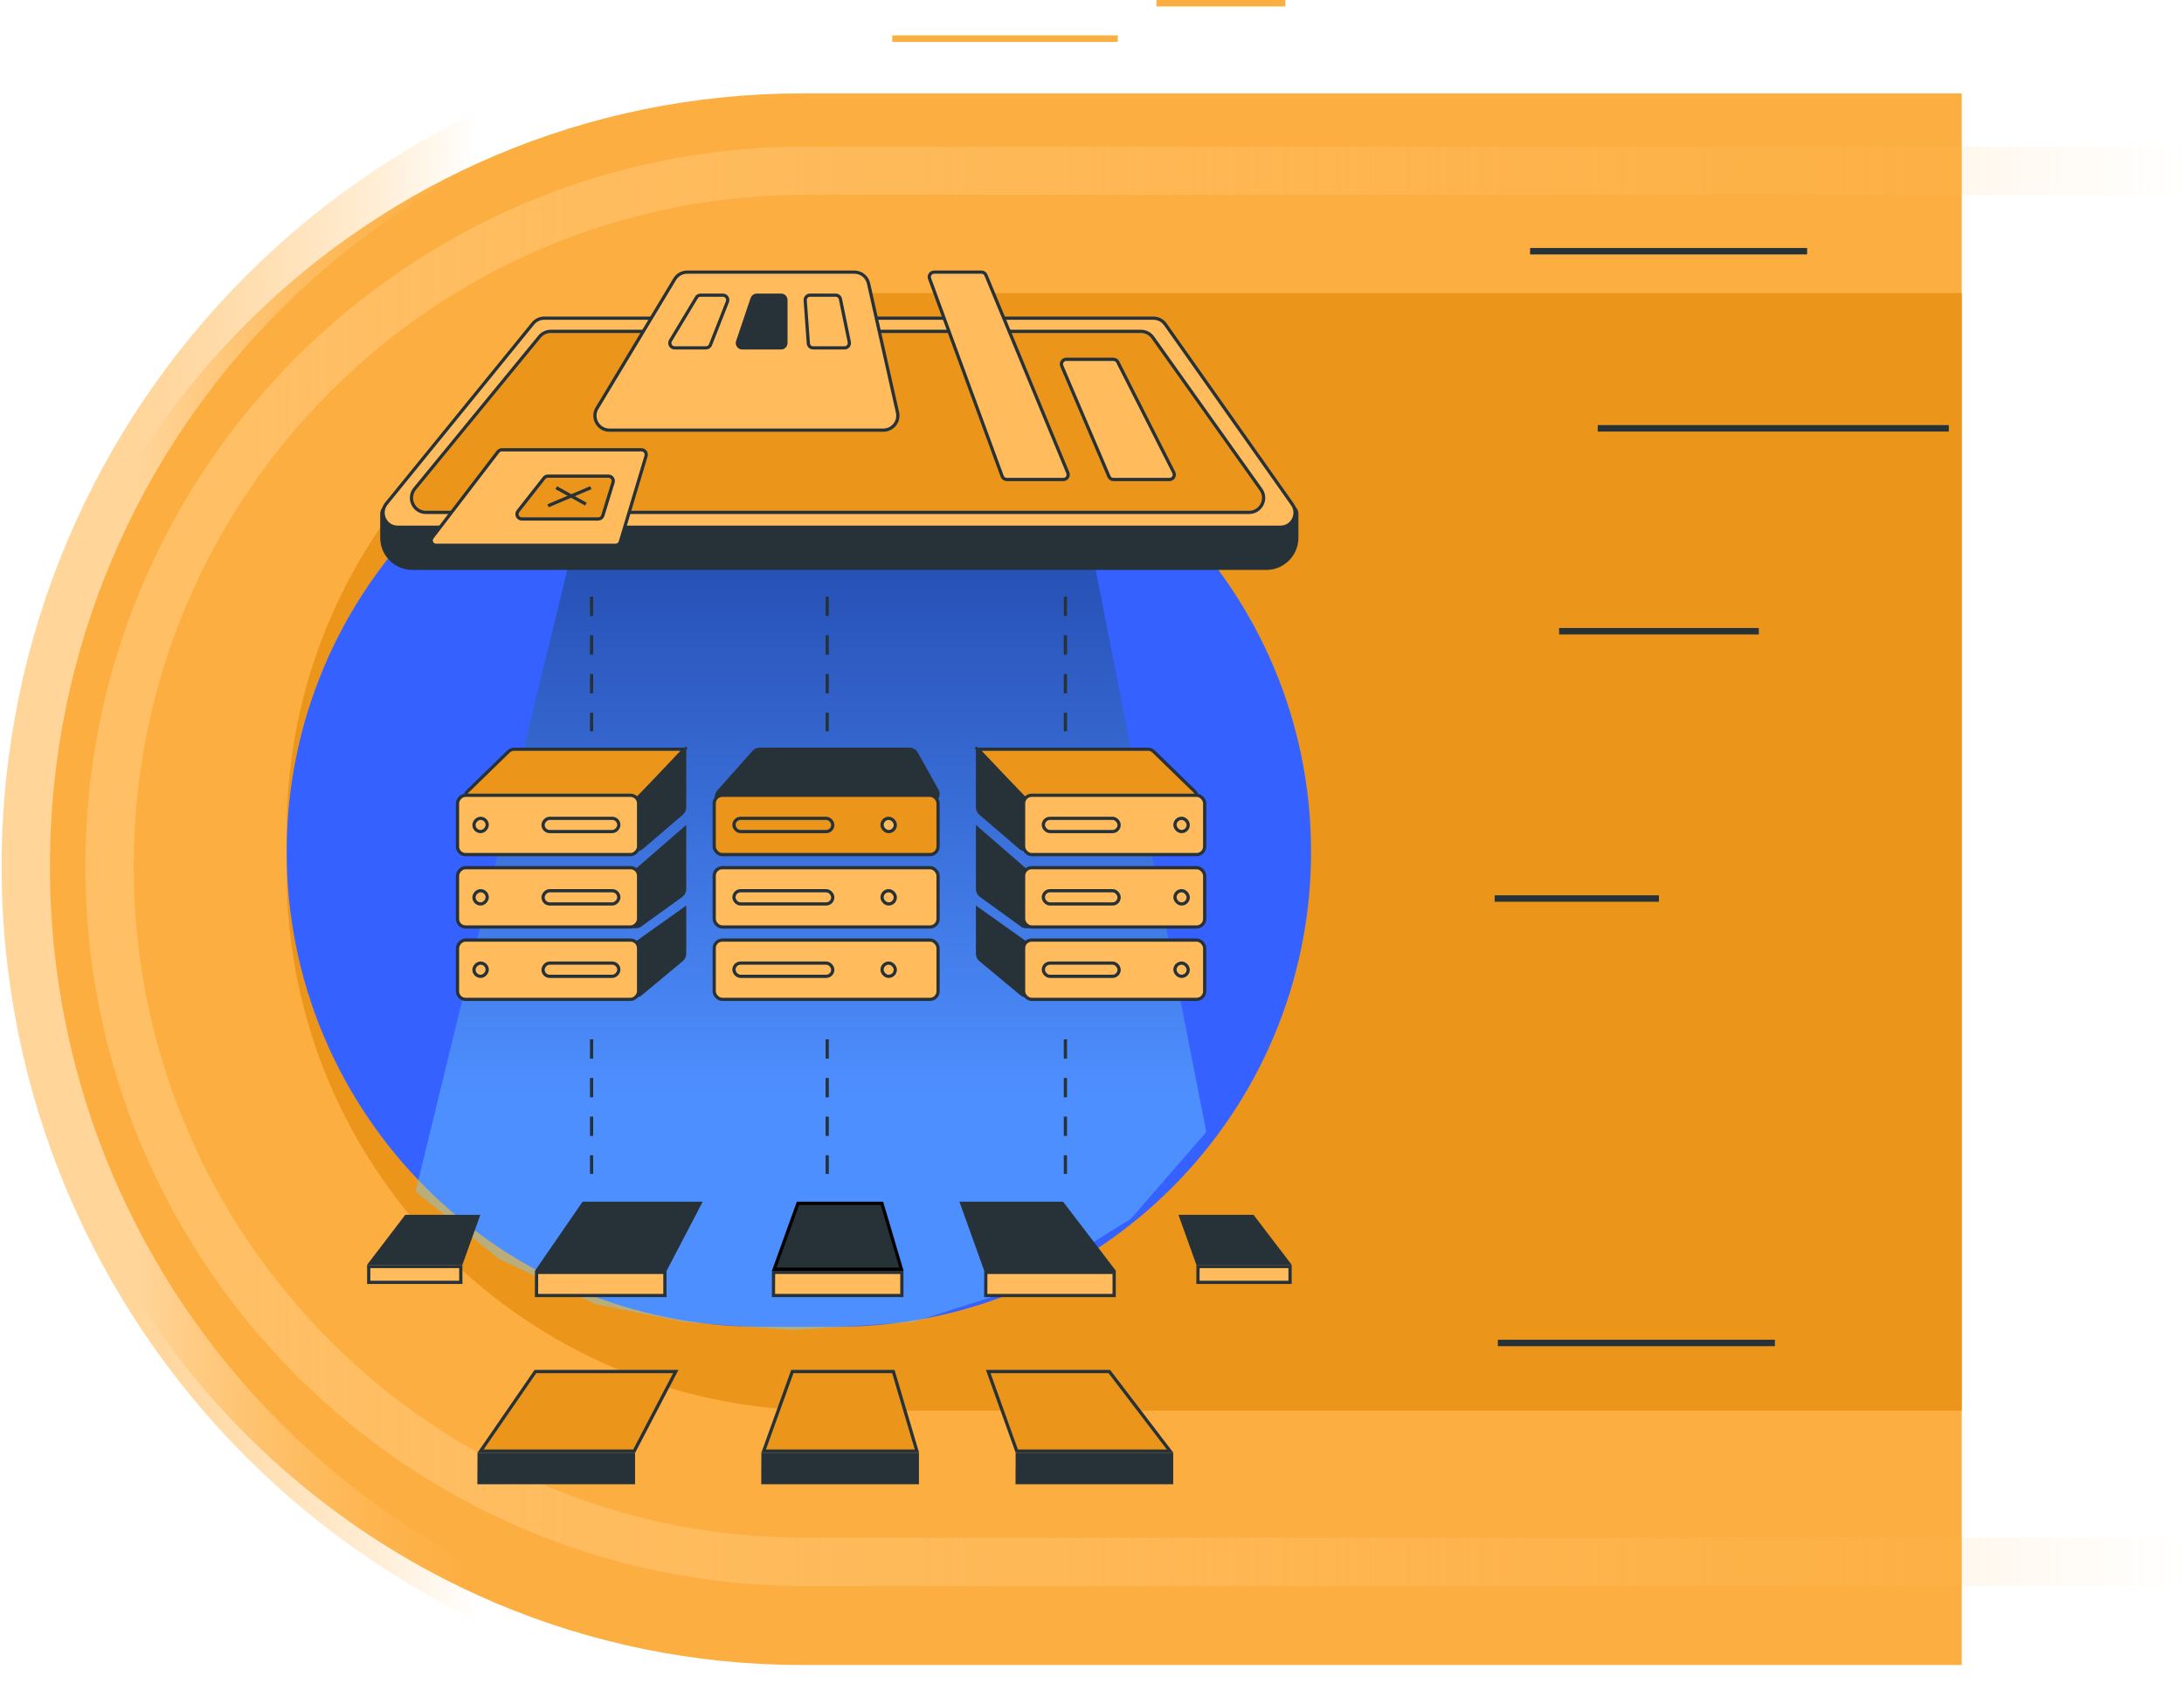 <svg width="678" height="529" viewBox="0 0 678 529" fill="none" xmlns="http://www.w3.org/2000/svg">
<g filter="url(#filter0_d_1592_824)">
<path d="M609 25L609 513L249 513C114.243 513 5 403.757 5 269C5 134.243 114.243 25 249 25L609 25Z" fill="#FDAE40"/>
</g>
<path d="M678 53L250 53C130.707 53 34 149.707 34 269V269C34 388.294 130.707 485 250 485L678 485" stroke="url(#paint0_linear_1592_824)" stroke-width="15"/>
<path d="M331 17L260 17C120.824 17 8 129.824 8 269V269C8 408.176 120.824 521 260 521L331 521" stroke="url(#paint1_linear_1592_824)" stroke-width="15"/>
<path d="M609 438L256 438C163.768 438 89 363.232 89 271L89 258C89 165.768 163.768 91 256 91L609 91L609 438Z" fill="#EB951B"/>
<path d="M407 264.5C407 345.962 340.962 412 259.5 412L236.5 412C155.038 412 89 345.962 89 264.5C89 183.038 155.038 117 236.5 117L259.5 117C340.962 117 407 183.038 407 264.5Z" fill="#3461FF"/>
<path d="M337 161L374.5 351.5L351 378.5L316.5 400L283.5 410.5L246 413L212.5 410.5L185 405L155 391L129 370L180 161L337 161Z" fill="url(#paint2_linear_1592_824)" fill-opacity="0.42"/>
<path d="M183.648 185.277L183.648 227.074" stroke="#263238" stroke-dasharray="6 6"/>
<path d="M256.797 185.277L256.797 227.074" stroke="#263238" stroke-dasharray="6 6"/>
<path d="M330.742 185.277L330.742 227.074" stroke="#263238" stroke-dasharray="6 6"/>
<path d="M183.648 322.725L183.648 364.521" stroke="#263238" stroke-dasharray="6 6"/>
<path d="M256.797 322.725L256.797 364.521" stroke="#263238" stroke-dasharray="6 6"/>
<path d="M330.742 322.725L330.742 364.521" stroke="#263238" stroke-dasharray="6 6"/>
<path d="M118.531 159.541C118.531 158.16 119.651 157.041 121.031 157.041H400.082C401.463 157.041 402.582 158.16 402.582 159.541V166.975C402.582 172.221 398.329 176.475 393.082 176.475H128.031C122.785 176.475 118.531 172.221 118.531 166.975V159.541Z" fill="#263238" stroke="#263238"/>
<path d="M165.448 100.462C166.302 99.412 167.584 98.803 168.938 98.803H358.089C359.552 98.803 360.924 99.514 361.767 100.709L401.199 156.608C403.302 159.589 401.17 163.702 397.522 163.702H123.439C119.648 163.702 117.555 159.301 119.949 156.361L165.448 100.462Z" fill="#FFBB5C" stroke="#263238"/>
<path d="M167.492 104.537C168.347 103.495 169.623 102.891 170.971 102.891H354.208C355.665 102.891 357.031 103.596 357.875 104.783L391.442 151.998C393.56 154.977 391.43 159.105 387.774 159.105H132.241C128.442 159.105 126.352 154.688 128.761 151.751L167.492 104.537Z" fill="#EB951B" stroke="#263238"/>
<path d="M209.462 86.679C210.276 85.327 211.739 84.5 213.317 84.5H265.236C267.342 84.5 269.166 85.96 269.627 88.014L278.621 128.077C279.252 130.89 277.113 133.563 274.23 133.563H189.198C185.697 133.563 183.537 129.741 185.343 126.742L209.462 86.679Z" fill="#FFBB5C" stroke="#263238"/>
<path d="M154.608 140.257C154.892 139.887 155.332 139.67 155.798 139.67L199.121 139.67C200.126 139.67 200.846 140.639 200.558 141.601L192.562 168.252C192.372 168.886 191.788 169.321 191.126 169.321H135.366C134.123 169.321 133.419 167.895 134.176 166.908L154.608 140.257Z" fill="#FFBB5C" stroke="#263238"/>
<path d="M168.906 148.417C169.191 148.055 169.625 147.844 170.086 147.844L188.883 147.844C189.892 147.844 190.614 148.82 190.317 149.785L187.149 160.088C186.956 160.718 186.374 161.147 185.716 161.147H161.99C160.738 161.147 160.037 159.705 160.81 158.721L168.906 148.417Z" fill="#EB951B" stroke="#263238"/>
<path d="M288.582 86.517C288.222 85.538 288.947 84.5 289.99 84.5H304.69C305.296 84.5 305.843 84.865 306.076 85.426L331.494 146.814C331.903 147.802 331.177 148.888 330.108 148.888H312.531C311.902 148.888 311.34 148.496 311.123 147.905L288.582 86.517Z" fill="#FFBB5C" stroke="#263238"/>
<path d="M329.632 113.663C329.21 112.673 329.936 111.574 331.012 111.574H345.657C346.222 111.574 346.739 111.892 346.995 112.396L364.38 146.71C364.886 147.707 364.161 148.888 363.042 148.888H345.652C345.052 148.888 344.509 148.529 344.273 147.976L329.632 113.663Z" fill="#FFBB5C" stroke="#263238"/>
<path d="M216.2 92.379C216.472 91.928 216.959 91.652 217.486 91.652H224.419C225.476 91.652 226.201 92.717 225.815 93.701L220.559 107.07C220.333 107.644 219.779 108.021 219.163 108.021H209.437C208.27 108.021 207.55 106.747 208.152 105.747L216.2 92.379L215.772 92.121L216.2 92.379Z" fill="#FFBB5C" stroke="#263238"/>
<path d="M233.499 92.673C233.705 92.063 234.276 91.652 234.92 91.652H242.483C243.311 91.652 243.983 92.324 243.983 93.152V106.521C243.983 107.349 243.311 108.021 242.483 108.021H230.41C229.384 108.021 228.661 107.014 228.989 106.042L233.499 92.673Z" fill="#263238" stroke="#263238"/>
<path d="M249.967 93.261C249.904 92.392 250.592 91.652 251.463 91.652H259.432C260.144 91.652 260.757 92.153 260.901 92.85L263.653 106.219C263.845 107.149 263.134 108.021 262.184 108.021H252.434C251.647 108.021 250.995 107.414 250.938 106.63L249.967 93.261Z" fill="#FFBB5C" stroke="#263238"/>
<path d="M172.688 151.432L181.883 156.54" stroke="#263238"/>
<path d="M170.133 157.049L183.415 151.43" stroke="#263238"/>
<rect x="221.719" y="269.426" width="69.496" height="18.412" rx="2.5" fill="#FFBB5C" stroke="#263238"/>
<rect x="227.852" y="276.578" width="30.672" height="4.108" rx="2.054" stroke="#263238"/>
<rect x="273.828" y="276.578" width="4.108" height="4.108" rx="2.054" stroke="#263238"/>
<rect x="221.719" y="291.903" width="69.496" height="18.412" rx="2.5" fill="#FFBB5C" stroke="#263238"/>
<rect x="227.851" y="299.055" width="30.672" height="4.108" rx="2.054" stroke="#263238"/>
<rect x="273.828" y="299.055" width="4.108" height="4.108" rx="2.054" stroke="#263238"/>
<path d="M233.982 233.486C234.456 232.952 235.136 232.646 235.85 232.646H282.295C283.201 232.646 284.036 233.136 284.477 233.927L290.869 245.364C291.793 247.017 290.614 249.058 288.72 249.083L224.952 249.945C222.779 249.974 221.606 247.409 223.05 245.784L233.982 233.486Z" fill="#263238" stroke="#263238"/>
<rect x="221.719" y="246.951" width="69.496" height="18.412" rx="2.5" fill="#EB951B" stroke="#263238"/>
<rect x="227.852" y="254.104" width="30.672" height="4.108" rx="2.054" stroke="#263238"/>
<rect x="273.828" y="254.104" width="4.108" height="4.108" rx="2.054" fill="#FFBB5C" stroke="#263238"/>
<path d="M319.29 249.251L303.605 232.645H356.398C357.049 232.645 357.675 232.899 358.141 233.353L370.876 245.743C372.484 247.308 371.376 250.035 369.132 250.035H321.107C320.419 250.035 319.762 249.752 319.29 249.251Z" fill="#EB951B" stroke="#263238"/>
<path d="M303.461 250.687V232.862L321.043 250.908C321.557 251.435 321.812 252.161 321.741 252.893L320.899 261.599C320.704 263.613 318.32 264.573 316.783 263.256L304.334 252.585C303.78 252.11 303.461 251.417 303.461 250.687Z" fill="#263238" stroke="#263238"/>
<path d="M303.461 276.074V257.249L320.933 272.422C321.518 272.93 321.834 273.679 321.79 274.452L321.165 285.394C321.052 287.366 318.806 288.434 317.205 287.278L304.497 278.101C303.846 277.631 303.461 276.877 303.461 276.074Z" fill="#263238" stroke="#263238"/>
<path d="M303.461 296.127V282.154L320.731 294.425C321.432 294.923 321.828 295.747 321.779 296.606L321.192 306.883C321.075 308.933 318.673 309.975 317.096 308.661L304.36 298.048C303.79 297.573 303.461 296.869 303.461 296.127Z" fill="#263238" stroke="#263238"/>
<rect x="317.766" y="246.947" width="56.215" height="18.412" rx="2.5" fill="#FFBB5C" stroke="#263238"/>
<rect x="323.898" y="254.1" width="23.52" height="4.108" rx="2.054" stroke="#263238"/>
<rect x="364.758" y="254.1" width="4.108" height="4.108" rx="2.054" stroke="#263238"/>
<rect x="317.766" y="269.426" width="56.215" height="18.412" rx="2.5" fill="#FFBB5C" stroke="#263238"/>
<rect x="323.898" y="276.578" width="23.52" height="4.108" rx="2.054" stroke="#263238"/>
<rect x="364.758" y="276.578" width="4.108" height="4.108" rx="2.054" fill="#FFBB5C" stroke="#263238"/>
<rect x="317.766" y="291.902" width="56.215" height="18.412" rx="2.5" fill="#FFBB5C" stroke="#263238"/>
<rect x="323.898" y="299.055" width="23.52" height="4.108" rx="2.054" stroke="#263238"/>
<rect x="364.758" y="299.055" width="4.108" height="4.108" rx="2.054" stroke="#263238"/>
<path d="M196.71 249.251L212.395 232.645H159.602C158.951 232.645 158.325 232.899 157.859 233.353L145.124 245.743C143.516 247.308 144.624 250.035 146.868 250.035H194.893C195.581 250.035 196.238 249.752 196.71 249.251Z" fill="#EB951B" stroke="#263238"/>
<path d="M212.539 250.687V232.862L194.957 250.908C194.443 251.435 194.188 252.161 194.259 252.893L195.101 261.599C195.296 263.613 197.68 264.573 199.217 263.256L211.666 252.585C212.22 252.11 212.539 251.417 212.539 250.687Z" fill="#263238" stroke="#263238"/>
<path d="M212.539 276.074V257.249L195.067 272.422C194.482 272.93 194.166 273.679 194.21 274.452L194.835 285.394C194.948 287.366 197.194 288.434 198.795 287.278L211.503 278.101C212.154 277.631 212.539 276.877 212.539 276.074Z" fill="#263238" stroke="#263238"/>
<path d="M212.539 296.127V282.154L195.269 294.425C194.568 294.923 194.172 295.747 194.221 296.606L194.808 306.883C194.925 308.933 197.327 309.975 198.904 308.661L211.64 298.048C212.21 297.573 212.539 296.869 212.539 296.127Z" fill="#263238" stroke="#263238"/>
<rect x="-0.5" y="0.5" width="56.215" height="18.412" rx="2.5" transform="matrix(-1 0 0 1 197.742 246.447)" fill="#FFBB5C" stroke="#263238"/>
<rect x="-0.5" y="0.5" width="23.52" height="4.108" rx="2.054" transform="matrix(-1 0 0 1 191.609 253.6)" stroke="#263238"/>
<rect x="-0.5" y="0.5" width="4.108" height="4.108" rx="2.054" transform="matrix(-1 0 0 1 150.75 253.6)" fill="#FFBB5C" stroke="#263238"/>
<rect x="-0.5" y="0.5" width="56.215" height="18.412" rx="2.5" transform="matrix(-1 0 0 1 197.742 268.926)" fill="#FFBB5C" stroke="#263238"/>
<rect x="-0.5" y="0.5" width="23.52" height="4.108" rx="2.054" transform="matrix(-1 0 0 1 191.609 276.078)" stroke="#263238"/>
<rect x="-0.5" y="0.5" width="4.108" height="4.108" rx="2.054" transform="matrix(-1 0 0 1 150.75 276.078)" stroke="#263238"/>
<rect x="-0.5" y="0.5" width="56.215" height="18.412" rx="2.5" transform="matrix(-1 0 0 1 197.742 291.402)" fill="#FFBB5C" stroke="#263238"/>
<rect x="-0.5" y="0.5" width="23.52" height="4.108" rx="2.054" transform="matrix(-1 0 0 1 191.609 298.555)" stroke="#263238"/>
<rect x="-0.5" y="0.5" width="4.108" height="4.108" rx="2.054" transform="matrix(-1 0 0 1 150.75 298.555)" stroke="#263238"/>
<path d="M240.111 402.267L240.139 395.094L279.977 395.094V402.267H240.111Z" fill="#FFBB5C" stroke="#263238"/>
<path d="M240.352 394.094L247.724 373.639H273.784L279.839 394.094H240.352Z" fill="#263238" stroke="black"/>
<path d="M236.822 460.369L236.857 451.578L284.776 451.579V460.369H236.822Z" fill="#263238" stroke="#263238"/>
<path d="M237.071 450.577L245.973 425.875H277.334L284.646 450.577H237.071Z" fill="#EB951B" stroke="#263238"/>
<path d="M166.549 402.267L166.577 395.094L206.414 395.094V402.267H166.549Z" fill="#FFBB5C" stroke="#263238"/>
<path d="M167.03 394.094L181.123 373.639H217.327L206.643 394.094H167.03Z" fill="#263238" stroke="#263238"/>
<path d="M148.697 460.369L148.732 451.578L196.651 451.579V460.369H148.697Z" fill="#263238" stroke="#263238"/>
<path d="M149.186 450.577L166.205 425.875H209.789L196.887 450.577H149.186Z" fill="#EB951B" stroke="#263238"/>
<path d="M306.01 402.267L306.038 395.094L345.875 395.094V402.267H306.01Z" fill="#FFBB5C" stroke="#263238"/>
<path d="M305.89 394.094L298.554 373.639H329.78L345.395 394.094H305.89Z" fill="#263238" stroke="#263238"/>
<path d="M371.893 398.18L371.912 393.262L400.484 393.262V398.18H371.893Z" fill="#FFBB5C" stroke="#263238"/>
<path d="M371.768 392.261L366.554 377.725H388.901L399.999 392.261H371.768Z" fill="#263238" stroke="#263238"/>
<path d="M143.061 398.18L143.041 393.262L114.469 393.262V398.18H143.061Z" fill="#FFBB5C" stroke="#263238"/>
<path d="M143.186 392.261L148.399 377.725H126.052L114.954 392.261H143.186Z" fill="#263238" stroke="#263238"/>
<path d="M315.76 460.369L315.794 451.578L363.714 451.579V460.369H315.76Z" fill="#263238" stroke="#263238"/>
<path d="M315.647 450.577L306.789 425.875H344.383L363.24 450.577H315.647Z" fill="#EB951B" stroke="#263238"/>
<path d="M475 78H561" stroke="#263238" stroke-width="2"/>
<path d="M496 133H605" stroke="#263238" stroke-width="2"/>
<path d="M484 196H546" stroke="#263238" stroke-width="2"/>
<path d="M464 279H515" stroke="#263238" stroke-width="2"/>
<path d="M465 417H551" stroke="#263238" stroke-width="2"/>
<path d="M277 12L347 12" stroke="#FDAE40" stroke-width="2"/>
<path d="M359 1H399" stroke="#FDAE40" stroke-width="2"/>
<defs>
<filter id="filter0_d_1592_824" x="1" y="25" width="612" height="496" filterUnits="userSpaceOnUse" color-interpolation-filters="sRGB">
<feFlood flood-opacity="0" result="BackgroundImageFix"/>
<feColorMatrix in="SourceAlpha" type="matrix" values="0 0 0 0 0 0 0 0 0 0 0 0 0 0 0 0 0 0 127 0" result="hardAlpha"/>
<feOffset dy="4"/>
<feGaussianBlur stdDeviation="2"/>
<feComposite in2="hardAlpha" operator="out"/>
<feColorMatrix type="matrix" values="0 0 0 0 0 0 0 0 0 0 0 0 0 0 0 0 0 0 0.25 0"/>
<feBlend mode="normal" in2="BackgroundImageFix" result="effect1_dropShadow_1592_824"/>
<feBlend mode="normal" in="SourceGraphic" in2="effect1_dropShadow_1592_824" result="shape"/>
</filter>
<linearGradient id="paint0_linear_1592_824" x1="74.5" y1="176.5" x2="678" y2="176.5" gradientUnits="userSpaceOnUse">
<stop stop-color="#FFBF65"/>
<stop offset="1" stop-color="#FFBF65" stop-opacity="0"/>
</linearGradient>
<linearGradient id="paint1_linear_1592_824" x1="42.699" y1="161.083" x2="559.756" y2="161.083" gradientUnits="userSpaceOnUse">
<stop stop-color="#FFD59A"/>
<stop offset="0.203" stop-color="#FFBF65" stop-opacity="0"/>
</linearGradient>
<linearGradient id="paint2_linear_1592_824" x1="270.5" y1="341.5" x2="270.5" y2="173" gradientUnits="userSpaceOnUse">
<stop stop-color="#73D0FF"/>
<stop offset="1" stop-color="#13394D"/>
</linearGradient>
</defs>
</svg>
